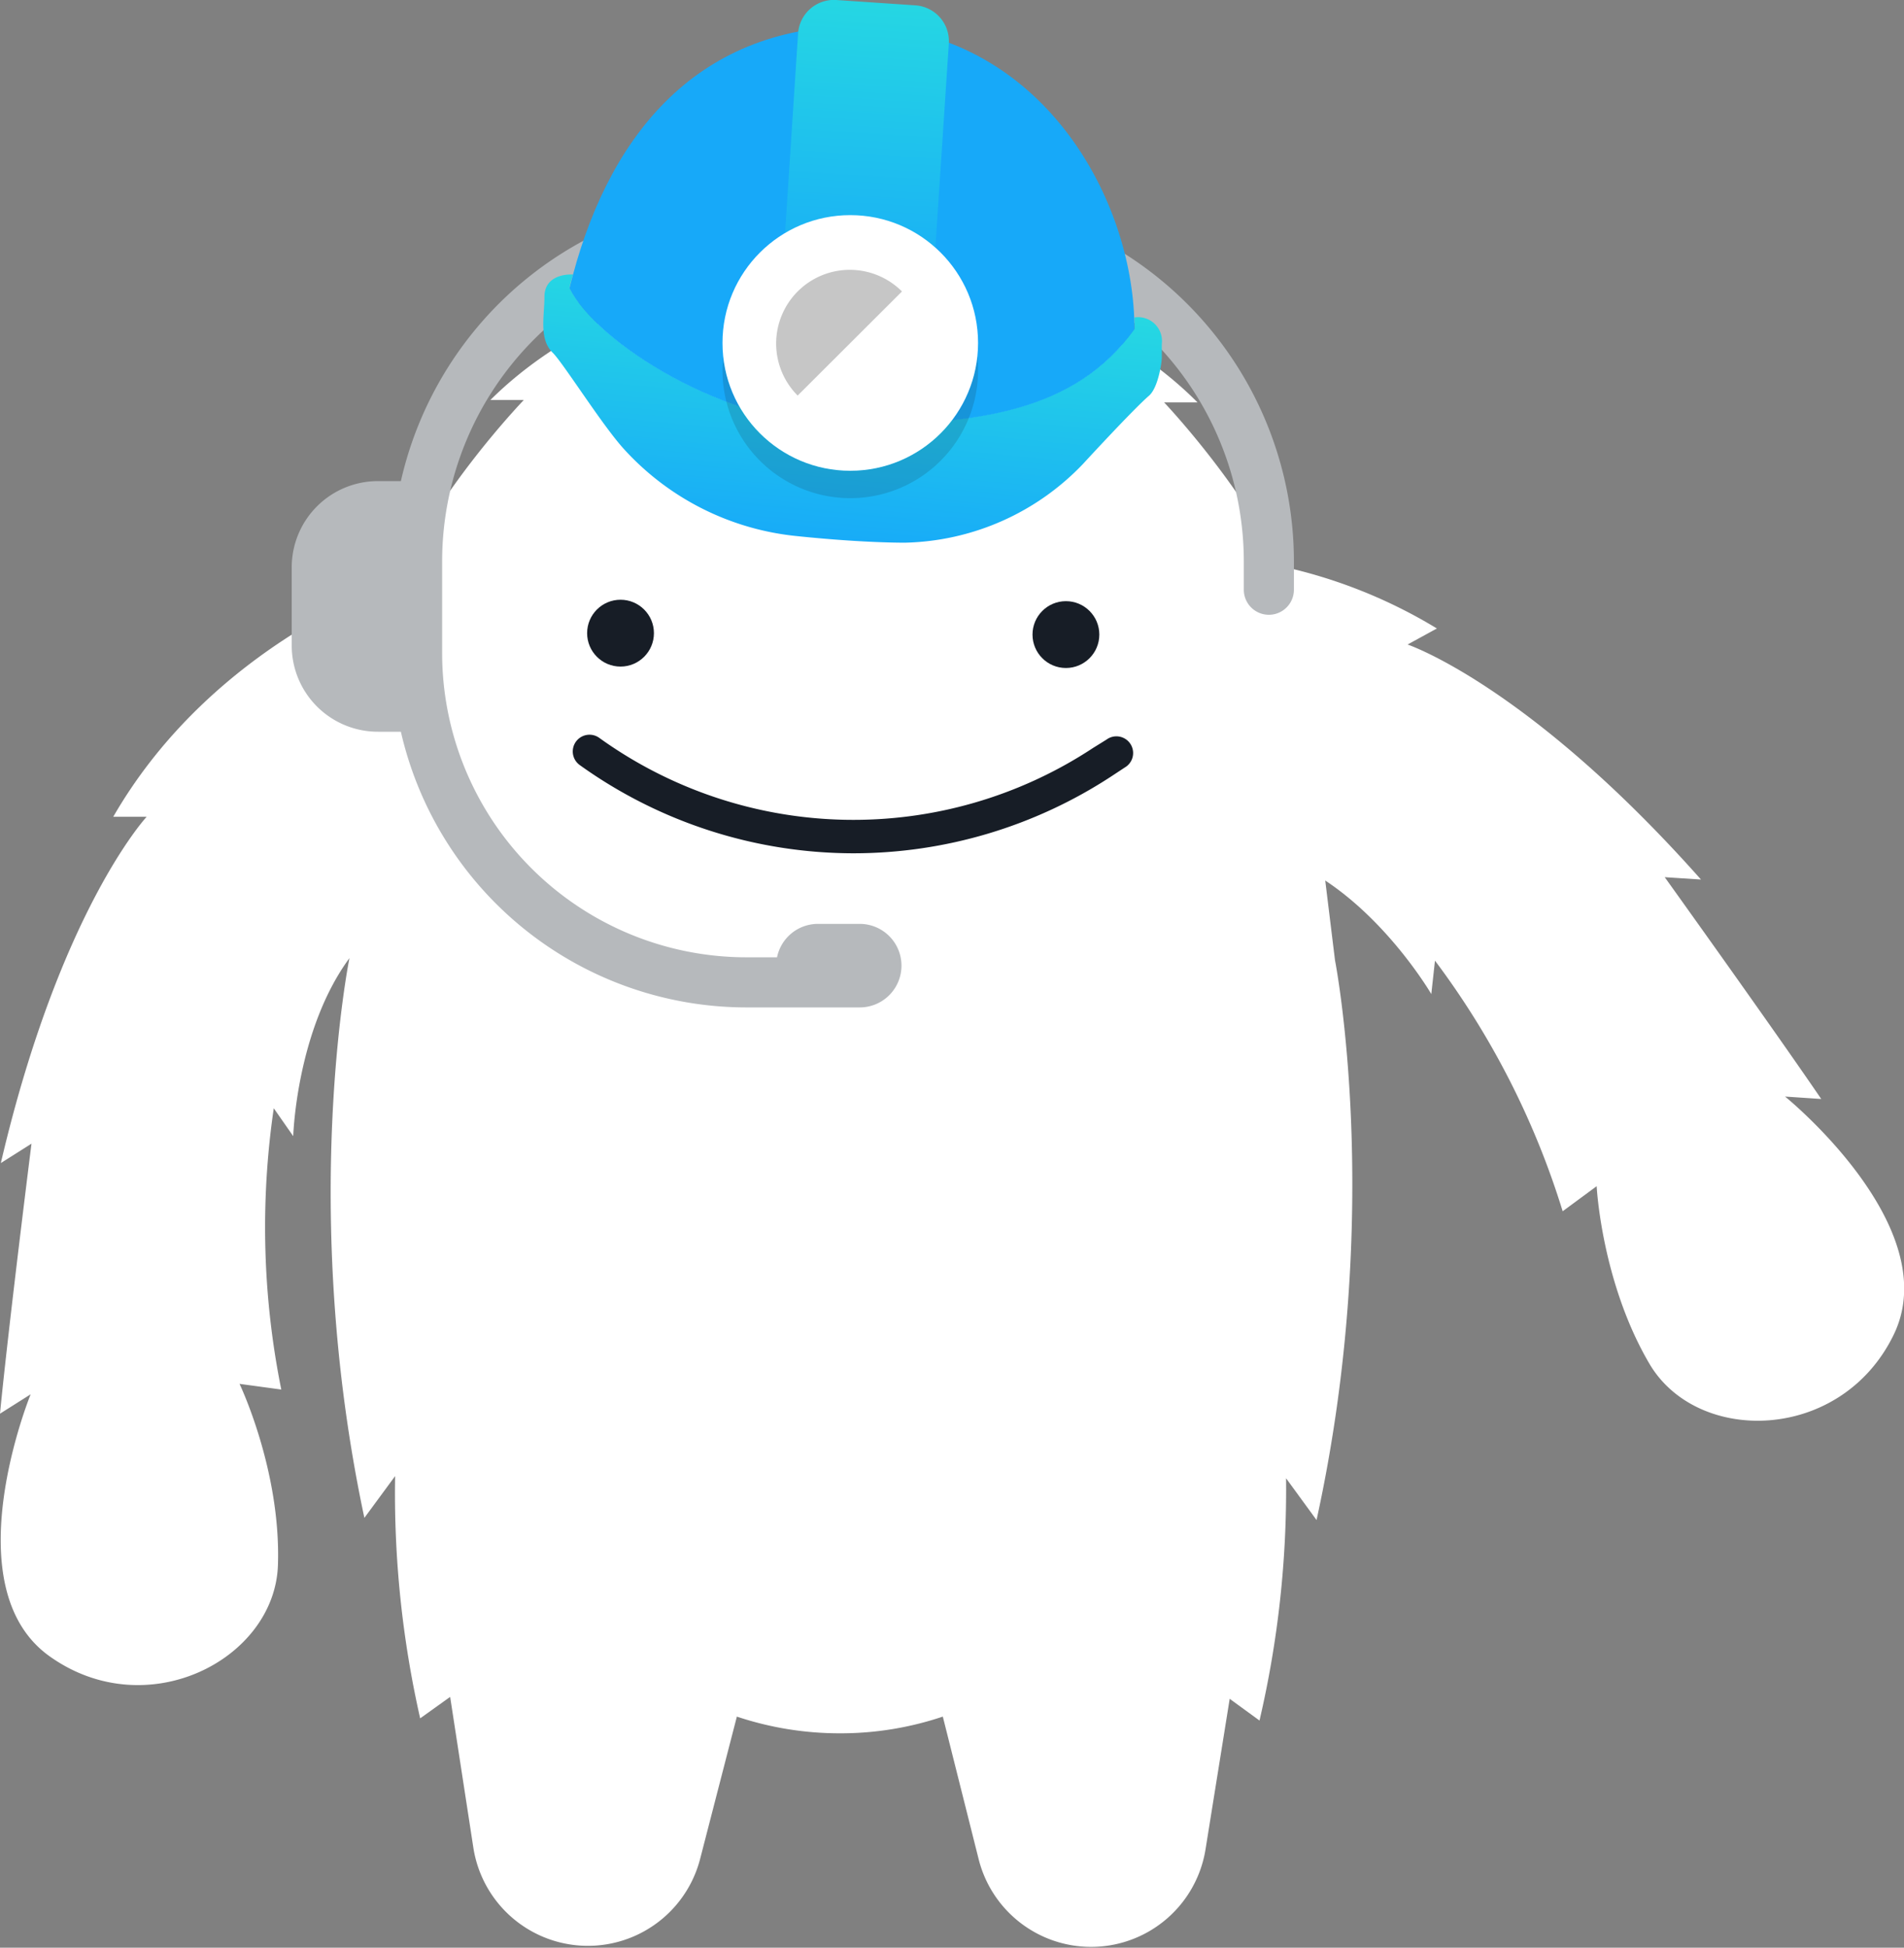 <svg xmlns="http://www.w3.org/2000/svg" xmlns:xlink="http://www.w3.org/1999/xlink" viewBox="0 0 227.98 233.14"><rect x="0" y="0" width="227.98" height="233.14" fill="#808080" stroke="none"/><defs><style>.cls-1{fill:#fff}.cls-2{fill:#b6b9bc}.cls-3,.cls-6{fill:#171d26}.cls-4{fill:url(#linear-gradient)}.cls-5{fill:#17a9f9}.cls-6{opacity:.15;isolation:isolate}.cls-7{fill:url(#linear-gradient-2)}.cls-8{fill:#c6c6c6}</style><linearGradient id="linear-gradient" x1="99.57" x2="102.56" y1="66.27" y2="34.83" gradientUnits="userSpaceOnUse"><stop offset="0" stop-color="#17a9f9"/><stop offset="1" stop-color="#26d8e2"/></linearGradient><linearGradient id="linear-gradient-2" x1="102.48" x2="104.88" y1="37.91" y2="-.95" xlink:href="#linear-gradient"/></defs><title>grunty-hs-2-fullColor-onDark</title><g id="Layer_2" data-name="Layer 2"><g id="Artwork"><path d="M213.74,131.26l4.33.29C212.24,123,199.33,105,199.33,105l4.34.28C183,82,168.54,77.15,168.54,77.15l3.51-1.92a60.65,60.65,0,0,0-18.73-7.46c-5-10.21-13.93-19.6-13.93-19.6h4c-8.46-8.51-19.83-12.81-28.66-15a58,58,0,0,0-27.26-.08c-8.84,2.1-20.24,6.33-28.75,14.79h4S52.35,58.64,47.65,69.63c0,0-22,7.18-34.09,28.14h4S7.19,108.91.1,139.22l3.67-2.32S1,158.89,0,169.22l3.67-2.32s-9.4,23,2.24,31.34,27,.42,27.37-10.91-4.6-21.68-4.6-21.68l5,.68a98.26,98.26,0,0,1-.9-33.67L35.11,136s.37-12.66,6.73-21.31c0,0-6.09,30,1.79,67l3.68-5a122,122,0,0,0,3,29l3.59-2.57,2.77,18a13.88,13.88,0,0,0,27.17,1.36l4.39-17a38.86,38.86,0,0,0,12.33,2,38.41,38.41,0,0,0,12.33-2l4.29,17.06a13.88,13.88,0,0,0,27.17-1.19l2.89-18,3.57,2.6a121.91,121.91,0,0,0,3.18-29l3.65,5c8.11-37,2.21-67,2.21-67l-1.17-9.55c7.78,5.15,12.7,13.59,12.7,13.59l.44-4a98,98,0,0,1,15.29,30l4.07-3s.57,11.46,6.31,21.24,23,9.44,29.26-3.47S213.74,131.26,213.74,131.26Z" class="cls-1"/><path d="M111.34,23.59H90.52A43.66,43.66,0,0,0,48,57.59H45.26A10.32,10.32,0,0,0,34.93,67.92v9.35A10.32,10.32,0,0,0,45.26,87.59H48a42.47,42.47,0,0,0,41.34,33h13.6a5,5,0,0,0,0-10h-5a5,5,0,0,0-4.9,4h-3.7a36.44,36.44,0,0,1-36.4-36.4v-11A37.63,37.63,0,0,1,90.52,29.59h20.82a37.63,37.63,0,0,1,37.59,37.59v3.41a3,3,0,0,0,6,0V67.18A43.63,43.63,0,0,0,111.34,23.59Z" class="cls-2"/><circle cx="74.3" cy="75.79" r="4" class="cls-3"/><circle cx="127.63" cy="75.96" r="4" class="cls-3"/><path d="M102.18,102.14A56.32,56.32,0,0,1,69.42,91.58a2,2,0,0,1,2.33-3.26,52.1,52.1,0,0,0,59.13,1.21l1.61-1a2,2,0,1,1,2.19,3.34l-1.61,1.06A56.43,56.43,0,0,1,102.18,102.14Z" class="cls-3"/><path d="M135.83,38l0,0c0,.45,0,.91,0,1.36-7.1,9.84-18.58,11.48-34.84,11.48-14.08,0-29.62-9.89-32.8-16.4.13-.53.27-1.06.41-1.58h0c-1.23-.06-3.41.35-3.41,2.67s-.69,5.06,1,6.7c1.26,1.25,5.88,8.61,8.48,11.48A32.3,32.3,0,0,0,95.11,64.14c5.2.55,10,.82,13.26.82a30.36,30.36,0,0,0,21.31-9.43s6-6.53,7.93-8.19c1.09-1,1.5-4,1.5-4.51V41.19A2.86,2.86,0,0,0,135.83,38Z" class="cls-4"/><path d="M135.81,38.05C135.2,23,124.56,4.52,104.47,3.13,84.24,2.4,73.28,15.45,68.6,32.91c-.14.52-.28,1.05-.41,1.58C71.37,41,86.91,50.89,101,50.89c16.26,0,27.74-1.64,34.84-11.48C135.83,39,135.82,38.5,135.81,38.05Z" class="cls-5"/><path d="M101.81,56.35A15.31,15.31,0,0,1,86.59,42.69c0,.54-.08,1.08-.08,1.64a15.3,15.3,0,0,0,30.6,0c0-.56,0-1.1-.08-1.64A15.31,15.31,0,0,1,101.81,56.35Z" class="cls-6"/><path d="M112,29.64l1.61-24.43a4.3,4.3,0,0,0-4-4.57L100.13,0a4.3,4.3,0,0,0-4.57,4L94,27.9a15.34,15.34,0,0,1,18,1.74Z" class="cls-7"/><circle cx="101.81" cy="41.05" r="15.3" class="cls-1"/><path d="M95.51,47.35A8.81,8.81,0,0,1,108,34.89Z" class="cls-8"/></g></g></svg>